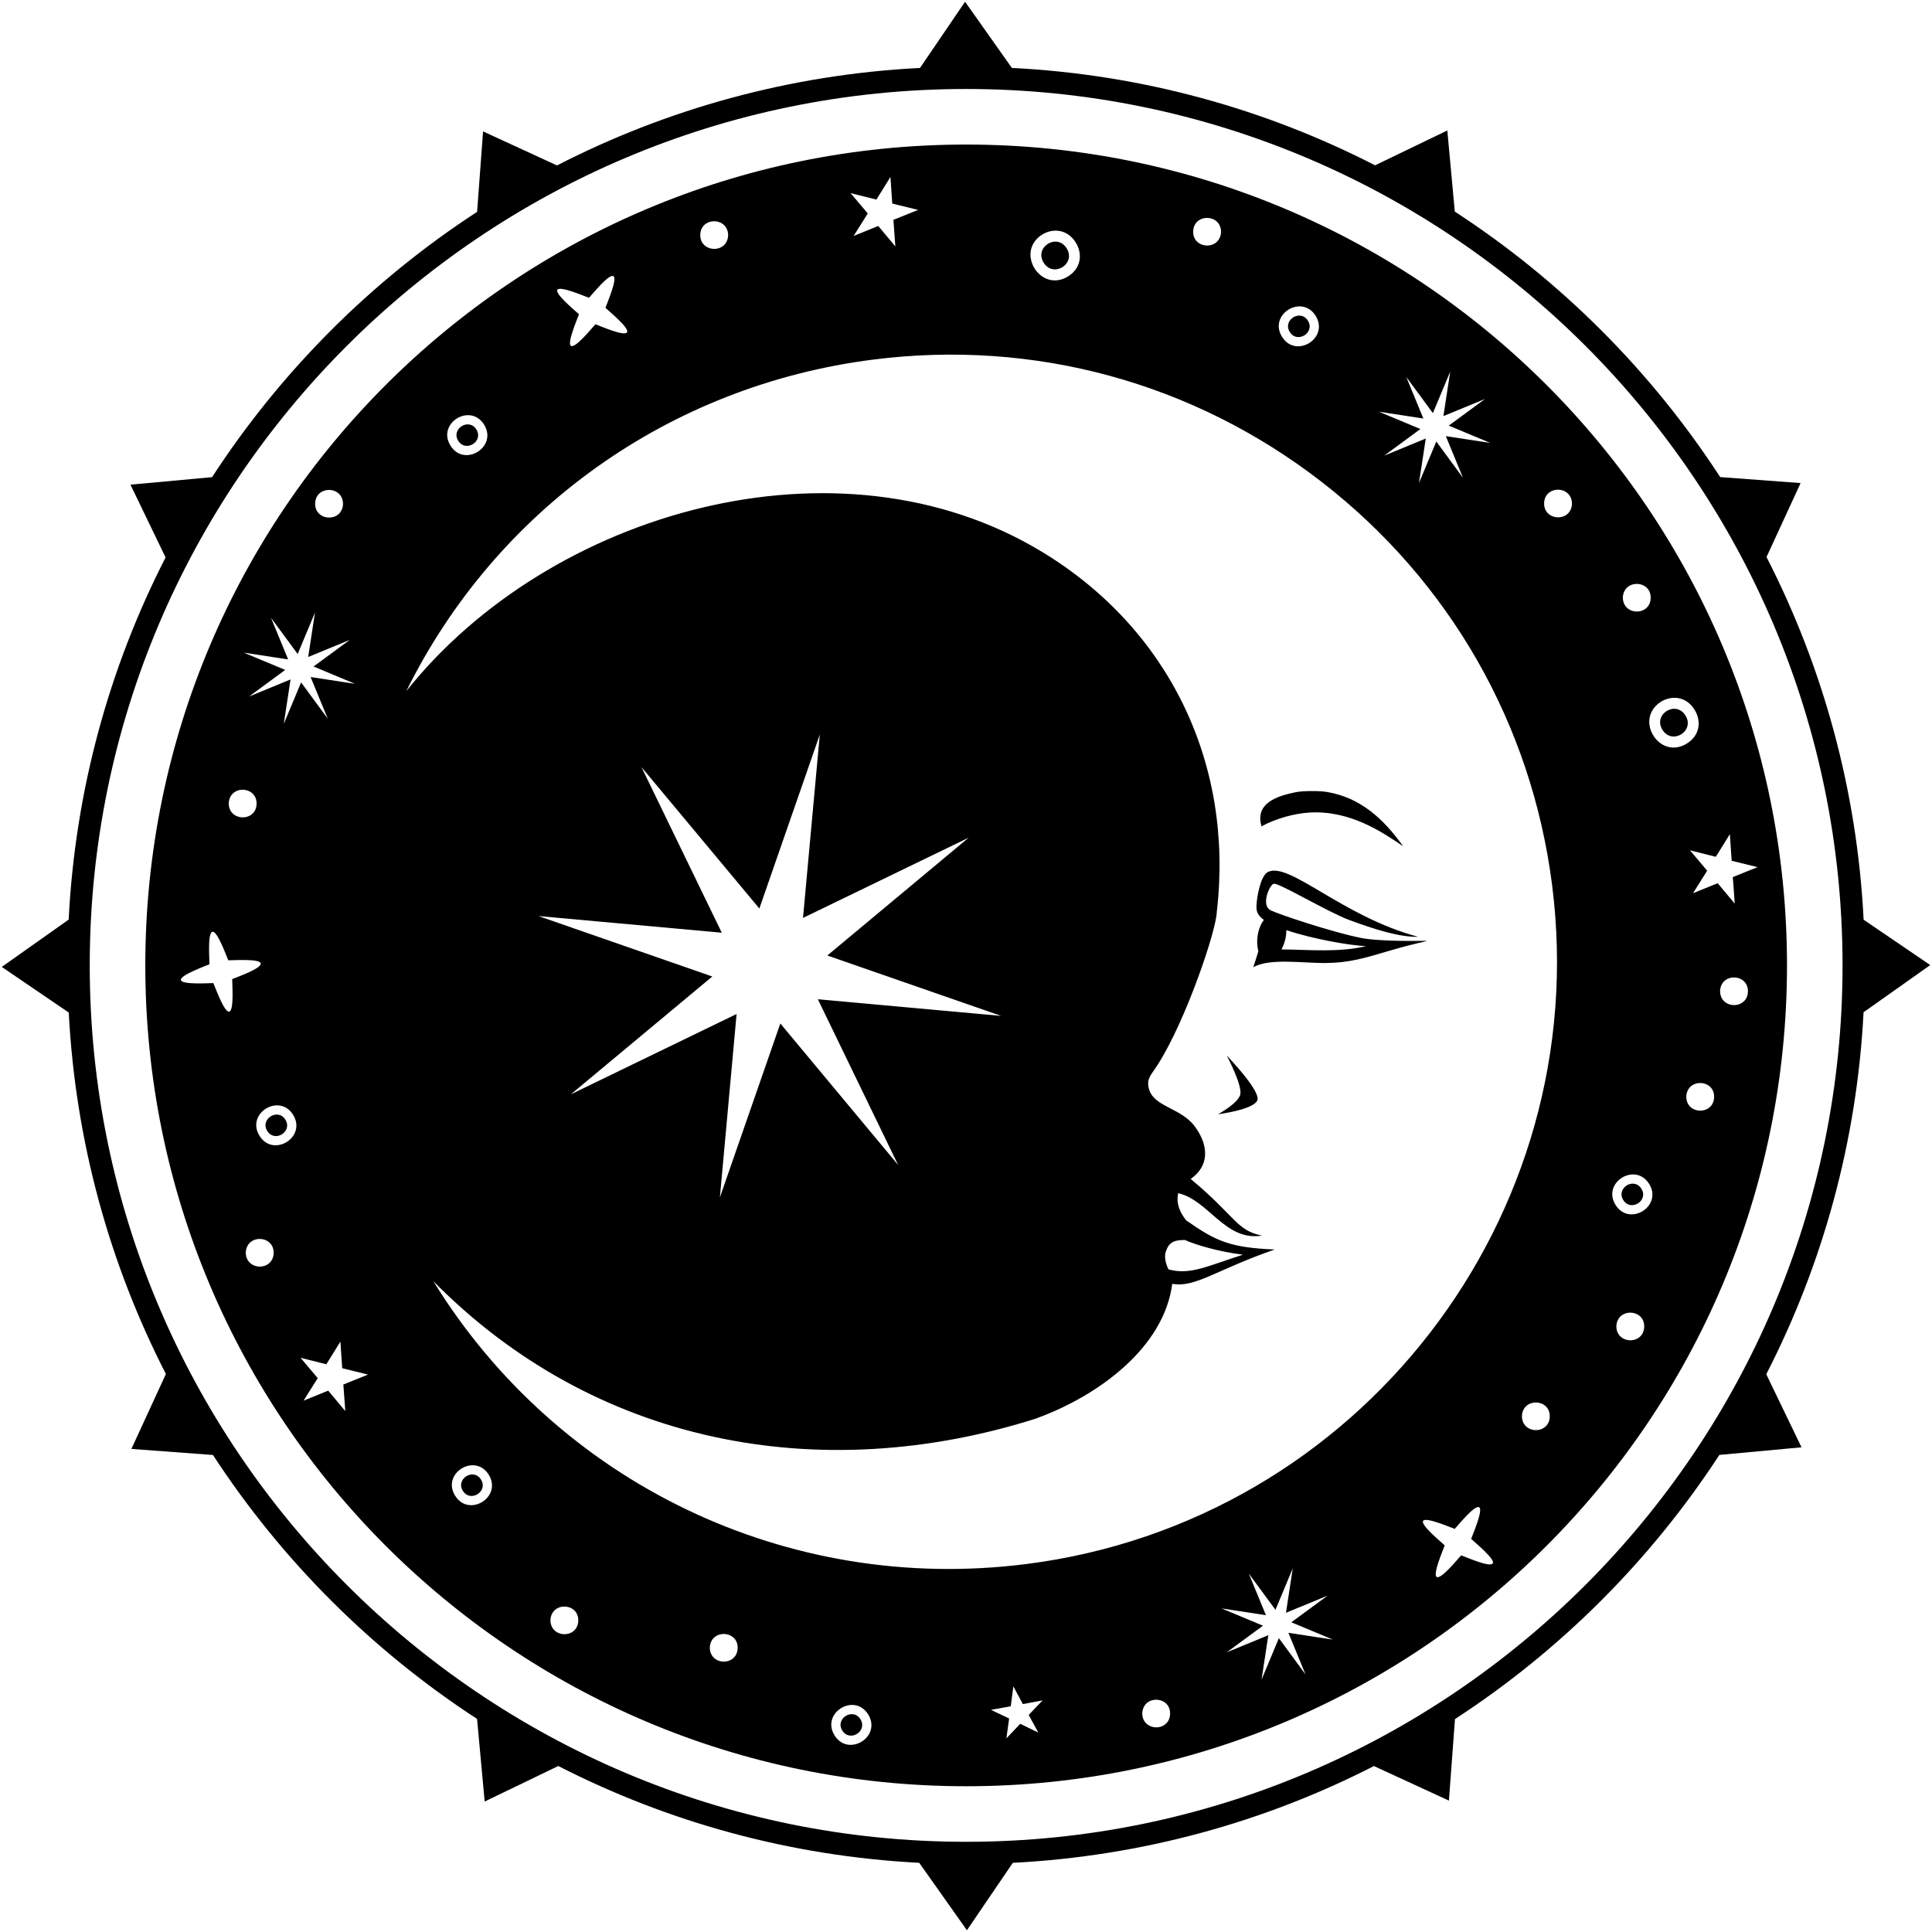 <?xml version="1.0" encoding="utf-8"?>
<!-- Generator: Adobe Illustrator 16.0.0, SVG Export Plug-In . SVG Version: 6.00 Build 0)  -->
<!DOCTYPE svg PUBLIC "-//W3C//DTD SVG 1.1//EN" "http://www.w3.org/Graphics/SVG/1.1/DTD/svg11.dtd">
<svg version="1.1" id="Слой_1" xmlns="http://www.w3.org/2000/svg" xmlns:xlink="http://www.w3.org/1999/xlink" x="0px" y="0px"
	 width="792px" height="792px" viewBox="0 0 792 792" style="enable-background:new 0 0 792 792;" xml:space="preserve">
<style type="text/css">
<![CDATA[
	.st0{fill:#18191C;}
]]>
</style>
<g>
	<path d="M508.339,449.032c-1.368,3.602-9.043,7.742-9.043,7.742s14.577-1.844,16.126-5.693c1.525-3.733-11.775-17.58-12.551-18.402
		C503.306,433.522,509.66,445.568,508.339,449.032z"/>
	<path d="M557.898,384.487c-11.838-2.352-33.688-9.669-36.964-11.299c-4.26-2.141-0.388-10.548,1.184-10.907
		c2.116-0.503,22.185,11.614,31.021,14.872c10.112,3.736,20.293,7.036,28.196,6.876c-31.151-8.288-53.134-31.227-61.701-26.486
		c-2.953,1.64-4.455,10.333-4.555,13.777c-0.047,1.686-0.023,3.599,3.03,5.785c-2.938,3.916-3.209,9.569-2.256,12.845
		c-0.547,1.758-1.891,6.08-2.096,6.561c6.717-3.847,20.335-1.648,29.541-1.729c10.066-0.094,15.942-2.007,27.08-5.263
		c11.116-3.234,13.78-3.35,14.464-3.848C583.157,385.671,566.053,386.104,557.898,384.487z M525.329,389.198
		c1.38-2.597,2.027-5.358,1.982-7.899c11.315,3.794,26.52,6.322,32.683,6.557C548.964,390.54,536.535,389.308,525.329,389.198z"/>
	<path d="M537.127,333.079c16.354-0.842,29.358,7.902,38.06,13.828c-8.086-11.345-17.605-19.978-31.227-22.257
		c-2.982-0.5-9.862-0.5-12.801,0.094c-7.06,1.482-16.921,4.235-14.006,14.009C522.642,335.699,530.546,333.396,537.127,333.079z"/>
	<path d="M437.271,101.802c-3.964-6.375-13.41-0.507-9.444,5.873C431.808,114.053,441.236,108.172,437.271,101.802z"/>
	<path d="M536.166,131.468c-3.052-4.924-10.493-0.292-7.448,4.618C531.779,141.006,539.219,136.383,536.166,131.468z"/>
	<path d="M345.283,709.411c3.061,4.92,10.498,0.298,7.447-4.618C349.679,699.87,342.232,704.501,345.283,709.411z"/>
	<path d="M396.061,59.257c-185.842,0-336.496,150.655-336.496,336.494c0,185.844,150.654,336.498,336.496,336.498
		c185.843,0,336.496-150.654,336.496-336.498C732.557,209.912,581.903,59.257,396.061,59.257z M137.928,201.643
		c3.59,2.072,3.515,7.562,0.16,9.648c-3.448,2.132-9.065,0.312-8.897-4.973C129.352,201.309,134.556,199.699,137.928,201.643z
		 M111.105,253.271l10.921,14.844l7.096-17.011l-2.782,18.226l17.049-7.014l-14.854,10.911l17.021,7.1l-18.228-2.789l7.02,17.063
		l-10.916-14.862l-7.104,17.016l2.778-18.226l-17.04,7.02l14.854-10.92L99.9,267.528l18.221,2.794L111.105,253.271z M96.301,324.62
		c3.469-2.162,9.063-0.263,8.889,4.974c-0.149,5.014-5.36,6.624-8.735,4.67C92.796,332.155,93.009,326.666,96.301,324.62z
		 M93.95,414.709c-1.981,0.433-5.603-9.703-6.491-11.707c-2.05,0-12.891,0.752-13.301-1.252c-0.41-1.96,9.839-5.65,11.708-6.468
		c0-2.233-0.844-12.893,1.229-13.304c1.98-0.432,5.603,9.681,6.49,11.686c2.164,0.023,12.892-0.729,13.3,1.253
		c0.456,2.073-9.656,5.581-11.706,6.468C95.18,403.662,96,414.299,93.95,414.709z M103.438,518.413
		c-3.607-2.074-3.474-7.576-0.146-9.646c3.413-2.121,9.053-0.347,8.881,4.97C112.009,518.755,106.815,520.374,103.438,518.413z
		 M117.527,468.153c-3.318,2.06-8.226,2.141-11.148-2.553c-5.676-9.124,8.119-17.695,13.794-8.577
		C122.91,461.419,121.13,465.908,117.527,468.153z M141.549,578.454l-7-8.377l-10.113,4.115l5.808-9.244l-7.042-8.347l10.583,2.657
		l5.763-9.276l0.741,10.903l10.596,2.606l-10.127,4.071L141.549,578.454z M576.477,154.516l10.921,14.846l7.095-17.013
		l-2.784,18.226l17.051-7.015l-14.854,10.913l17.02,7.1l-18.228-2.789l7.02,17.063L588.8,180.985L581.696,198l2.78-18.227
		l-17.042,7.021l14.853-10.921l-17.018-7.099l18.222,2.792L576.477,154.516z M539.343,129.489c2.735,4.395,0.955,8.884-2.646,11.13
		c-3.319,2.06-8.222,2.139-11.148-2.554C519.872,128.941,533.666,120.37,539.343,129.489z M497.87,90.134
		c3.665,2.121,3.43,7.602,0.145,9.644c-3.424,2.136-9.057,0.316-8.887-4.969C489.288,89.799,494.493,88.186,497.87,90.134z
		 M422.555,102.826c1.3-7.755,12.912-12.297,18.462-3.356c2.758,4.437,2.316,10.407-3.154,13.81
		C429.36,118.563,421.31,110.231,422.555,102.826z M359.268,81.814l5.762-9.274l0.741,10.903l10.597,2.606l-10.127,4.069
		l0.792,10.891l-7-8.376l-10.114,4.114l5.809-9.244l-7.042-8.345L359.268,81.814z M295.803,91.504
		c3.604,2.077,3.501,7.576,0.16,9.648c-3.438,2.139-9.069,0.302-8.896-4.97C287.227,91.17,292.427,89.556,295.803,91.504z
		 M228.488,118.802c1.048-1.731,11.069,2.62,12.959,3.28c1.526-1.617,8.223-9.976,10.022-8.861c1.73,1.048-2.551,10.889-3.28,12.96
		c1.572,1.505,9.907,8.29,8.859,10.024c-1.093,1.82-10.863-2.529-12.96-3.282c-1.547,1.663-8.244,9.976-10.021,8.858
		c-1.73-1.047,2.552-10.884,3.28-12.958C235.845,127.411,227.418,120.531,228.488,118.802z M198.462,174.088
		c2.736,4.4,0.955,8.889-2.647,11.131c-3.317,2.065-8.223,2.144-11.147-2.549C178.991,173.547,192.786,164.97,198.462,174.088z
		 M197.715,615.688c-3.318,2.059-8.226,2.139-11.147-2.555c-5.677-9.123,8.117-17.696,13.794-8.576
		C203.098,608.952,201.318,613.44,197.715,615.688z M228.328,669.112c-3.608-2.073-3.477-7.576-0.148-9.644
		c3.415-2.123,9.053-0.348,8.882,4.968C236.897,669.455,231.703,671.074,228.328,669.112z M293.658,680.35
		c-3.607-2.073-3.474-7.575-0.146-9.645c3.415-2.122,9.053-0.347,8.883,4.969C302.231,680.691,297.035,682.311,293.658,680.35z
		 M353.26,713.944c-3.318,2.06-8.226,2.139-11.148-2.554c-5.677-9.124,8.118-17.695,13.793-8.577
		C358.643,707.209,356.862,711.698,353.26,713.944z M425.629,710.235l-7.404-3.577l-5.664,5.965l1.118-8.146l-7.425-3.541
		l8.086-1.463l1.078-8.154l3.892,7.251l8.079-1.499l-5.686,5.938L425.629,710.235z M470.934,707.298
		c-3.607-2.072-3.475-7.571-0.146-9.64c3.413-2.122,9.052-0.352,8.881,4.965C479.507,707.645,474.311,709.266,470.934,707.298z
		 M535.179,686.408l-10.918-14.862l-7.104,17.016l2.78-18.226l-17.041,7.02l14.853-10.921l-17.015-7.1l18.221,2.793l-7.016-17.05
		l10.921,14.844l7.095-17.01l-2.783,18.226l17.05-7.017l-14.853,10.912l17.02,7.1l-18.229-2.789L535.179,686.408z M611.946,640.874
		c-1.093,1.823-10.864-2.549-12.959-3.278c-1.549,1.639-8.245,9.953-10.022,8.859c-1.73-1.049,2.551-10.911,3.28-12.959
		c-1.481-1.411-9.931-8.292-8.86-10.022c1.048-1.73,11.069,2.62,12.961,3.281c1.524-1.617,8.222-9.976,10.021-8.861
		c1.731,1.047-2.551,10.887-3.28,12.96C604.658,632.356,612.994,639.144,611.946,640.874z M626.571,585.45
		c-3.607-2.072-3.474-7.575-0.146-9.643c3.41-2.123,9.052-0.349,8.879,4.969C635.145,585.793,629.948,587.413,626.571,585.45z
		 M420.811,641.149c-98.166,12.503-192.391-33.437-243.158-115.931c65.556,66.478,157.639,84.665,247.371,56.21L425,581.385
		c24.959-9.079,52.133-28.752,55.552-55.095c9.451,1.706,18.084-5.81,42.022-14.075c-18.638-0.741-24.35-3.593-36.307-11.937
		c-2.423-3.055-4.21-6.617-3.301-11.159c12.63,2.896,19.229,19.866,34.345,17.4c-10.544-2.168-10.451-7.568-29.197-23.231
		c7.604-5.316,7.465-13.495,1.912-21.207c-5.85-8.254-17.429-8.128-19.155-16.192c-0.807-3.862,0.95-5.088,3.714-9.43
		c11.538-17.988,24.233-55.493,24.233-62.884h0.022c6.991-60.812-19.771-115.909-71.652-147.337
		c-83.432-50.573-201.947-16.631-260.629,57.076c36.739-74.203,107.573-125.247,191.41-135.907
		c65.938-8.403,131.191,9.386,183.758,50.085c52.568,40.704,86.14,99.419,94.544,165.358
		C653.581,498.981,556.943,623.816,420.811,641.149z M262.96,314.46l48.328,57.969l24.778-71.293l-6.887,75.153l67.913-32.893
		l-57.936,48.298l71.269,24.765l-75.16-6.834l32.896,67.915l-48.275-57.976l-24.778,71.29l6.848-75.178l-67.951,32.939
		l57.999-48.314l-71.255-24.773l75.134,6.823L262.96,314.46z M477.865,513.238c1.232-3.86,3.177-4.919,7.856-4.919
		c4.896,2.162,14.029,4.782,23.801,6.036c-14.781,4.713-21.546,8.402-30.452,6.037C478.509,519.496,476.989,515.993,477.865,513.238
		z M665.287,548.626c-3.609-2.071-3.474-7.57-0.147-9.639c3.417-2.123,9.054-0.352,8.885,4.964
		C673.859,548.974,668.663,550.593,665.287,548.626z M693.948,454.488c-3.607-2.072-3.475-7.576-0.147-9.645
		c3.415-2.122,9.054-0.347,8.882,4.97C702.521,454.83,697.325,456.451,693.948,454.488z M707.803,411.214
		c-3.607-2.073-3.475-7.576-0.146-9.644c3.416-2.123,9.053-0.347,8.884,4.968C716.375,411.556,711.18,413.175,707.803,411.214z
		 M709.138,341.964l0.74,10.9l10.597,2.605l-10.127,4.075l0.792,10.885l-7-8.371l-10.114,4.11l5.808-9.238l-7.042-8.351
		l10.583,2.655L709.138,341.964z M694.685,290.976c2.758,4.44,2.317,10.405-3.153,13.809c-8.503,5.289-16.553-3.047-15.308-10.449
		C677.523,286.577,689.134,282.039,694.685,290.976z M667.798,240.238c3.417-2.122,9.053-0.348,8.884,4.968
		c-0.165,5.018-5.36,6.637-8.736,4.677C664.337,247.809,664.471,242.306,667.798,240.238z M676.059,485.343
		c2.735,4.399,0.957,8.888-2.646,11.13c-3.319,2.063-8.225,2.145-11.147-2.55C656.588,484.801,670.383,476.223,676.059,485.343z
		 M641.728,201.545c3.586,2.076,3.508,7.563,0.159,9.653c-3.453,2.127-9.066,0.307-8.898-4.973
		C633.148,201.216,638.349,199.601,641.728,201.545z"/>
	<path d="M189.737,611.154c3.062,4.919,10.5,0.297,7.448-4.618C194.134,601.612,186.688,606.243,189.737,611.154z"/>
	<path d="M195.286,176.068c-3.052-4.924-10.496-0.294-7.449,4.622C190.898,185.607,198.338,180.984,195.286,176.068z"/>
	<path d="M109.551,463.621c3.061,4.919,10.498,0.298,7.446-4.618C113.946,454.08,106.499,458.711,109.551,463.621z"/>
	<path d="M690.938,293.312c-3.963-6.374-13.409-0.507-9.443,5.868C685.477,305.563,694.905,299.678,690.938,293.312z"/>
	<path d="M672.883,487.322c-3.052-4.925-10.496-0.293-7.446,4.622C668.496,496.86,675.934,492.237,672.883,487.322z"/>
	<path d="M791.28,395.618l-27.31-18.592c-2.683-53.302-16.745-103.654-39.804-148.669l13.968-30.327l-32.971-2.451
		c-28.228-43.44-65.355-80.585-108.784-108.835l-3.069-33.256L563.696,67.77c-45.07-23.128-95.499-37.236-148.89-39.926
		L395.619,0.72l-18.47,27.128c-53.367,2.715-103.771,16.838-148.819,39.97l-30.299-13.952l-2.449,32.982
		c-43.366,28.241-80.443,65.353-108.641,108.753l-33.454,3.084l14.39,29.83c-23.004,44.96-37.039,95.235-39.725,148.458
		L0.72,396.376l27.463,18.702c2.759,53.124,16.821,103.306,39.826,148.179l-14.144,30.708l33.437,2.486
		c28.148,43.157,65.085,80.069,108.26,108.193l3.123,33.866l30.178-14.556c44.819,22.927,94.924,36.941,147.961,39.681
		l19.554,27.645l18.817-27.639c53.06-2.729,103.186-16.736,148.027-39.668l30.745,14.161l2.483-33.42
		c43.231-28.135,80.215-65.089,108.389-108.292l33.673-3.111l-14.45-29.958c23.053-44.932,37.138-95.193,39.883-148.396
		L791.28,395.618z M396.061,755.025c-198.104,0-359.273-161.169-359.273-359.274c0-198.104,161.169-359.271,359.273-359.271
		c198.104,0,359.271,161.167,359.271,359.271C755.332,593.856,594.164,755.025,396.061,755.025z"/>
</g>
</svg>
